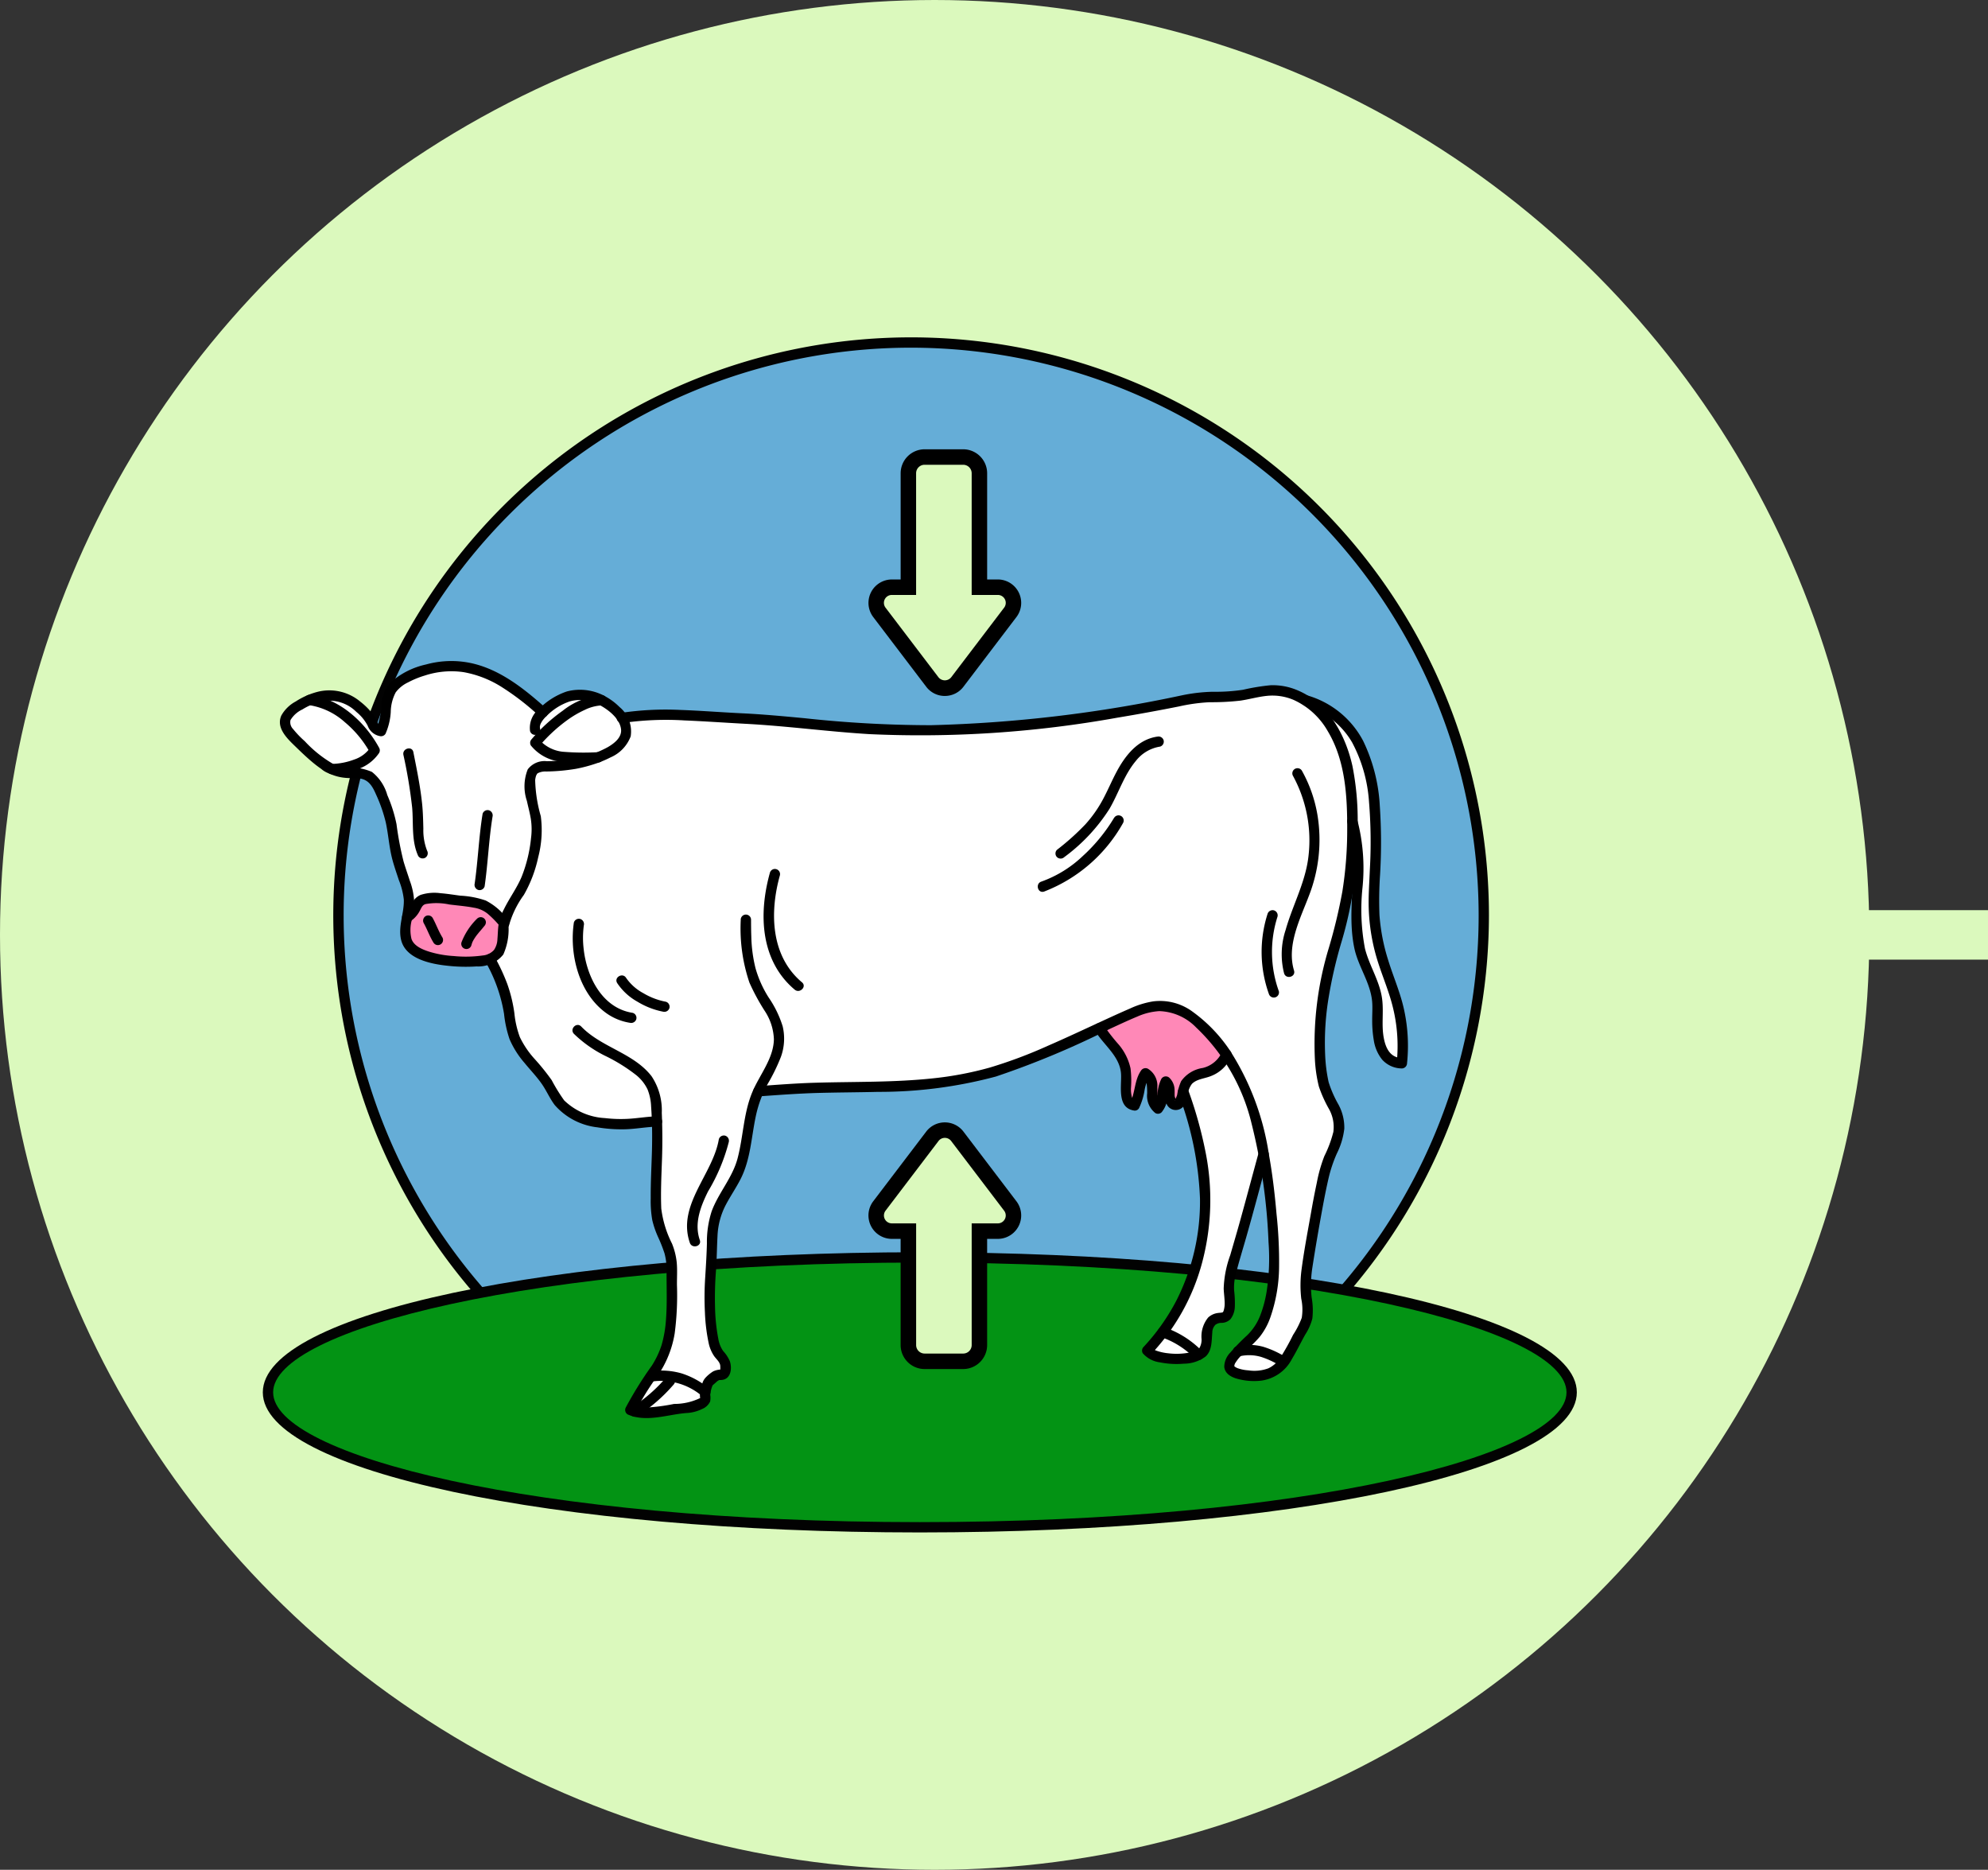 <svg xmlns="http://www.w3.org/2000/svg" xmlns:xlink="http://www.w3.org/1999/xlink" width="201" height="189" viewBox="0 0 201 189">
  <rect x="0" y="0" width="201" height="189" fill="#333333" stroke="none"/>
  <defs>
    <clipPath id="clip-path">
      <rect id="Rectángulo_379407" data-name="Rectángulo 379407" width="132.856" height="120.8" fill="none"/>
    </clipPath>
  </defs>
  <g id="Grupo_1077191" data-name="Grupo 1077191" transform="translate(-707 -3313)">
    <g id="Grupo_1077120" data-name="Grupo 1077120" transform="translate(0 91)">
      <rect id="Rectángulo_379372" data-name="Rectángulo 379372" width="16" height="5" transform="translate(892 3314)" fill="#dbf9bd"/>
      <g id="Grupo_161158" data-name="Grupo 161158" transform="translate(707 3222)">
        <circle id="Elipse_1142" data-name="Elipse 1142" cx="94.5" cy="94.5" r="94.5" fill="#dbf9bd"/>
      </g>
    </g>
    <g id="Grupo_1077134" data-name="Grupo 1077134" transform="translate(733.572 3347.1)">
      <g id="Grupo_1077075" data-name="Grupo 1077075" clip-path="url(#clip-path)">
        <path id="Trazado_823333" data-name="Trazado 823333" d="M130.46,58.9A57.9,57.9,0,1,1,72.56,1a57.9,57.9,0,0,1,57.9,57.9" transform="translate(-7.009 -0.478)" fill="#65add7"/>
        <path id="Trazado_823334" data-name="Trazado 823334" d="M72.082,116.844A58.422,58.422,0,1,1,130.5,58.422a58.488,58.488,0,0,1-58.422,58.422m0-115.8A57.378,57.378,0,1,0,129.46,58.422,57.443,57.443,0,0,0,72.082,1.044" transform="translate(-6.531)" fill="#020202"/>
        <path id="Trazado_823335" data-name="Trazado 823335" d="M132.812,191.826c0,7.533-29.507,13.639-65.906,13.639S1,199.359,1,191.826s29.507-13.639,65.906-13.639,65.906,6.106,65.906,13.639" transform="translate(-0.478 -85.187)" fill="#039314"/>
        <path id="Trazado_823336" data-name="Trazado 823336" d="M66.428,205.509C29.179,205.509,0,199.289,0,191.348s29.179-14.161,66.428-14.161,66.428,6.22,66.428,14.161-29.179,14.161-66.428,14.161m0-27.278c-39.111,0-65.384,6.782-65.384,13.117s26.273,13.117,65.384,13.117,65.384-6.782,65.384-13.117-26.273-13.117-65.384-13.117" transform="translate(0 -84.709)" fill="#020202"/>
        <path id="Trazado_823337" data-name="Trazado 823337" d="M14.716,78.6l-1.421-2.951-1.288-1.244H9.03L4.851,70.953,3.478,69.478,4.4,68.345,6.73,66.958,9.1,66.679l2.03.934L12.971,69.9l.679.29.6-3.091.467-1.121,1.532-1.19L19.6,63.669l4.089.515L28.753,67.1l.816.882,3.315-1.3,2.532.045,1.732.933,1.264,1.377,4.821-.444,10.128.577,15.946,1.111,9.683-.755,16.435-2.394,2.665-.582,1.51.267,4.289-.844,4.639,1.688,2.976,2,2.176,4.62.472,4.981-.161,8.389.222,2.932,2.31,7.418.222,5.73-.888-.133-1.421-1.244-.071-2.1-.107-2.744-.755-2.665-1.066-2.532-.43-6.574-.991,2.665-1.644,6.841-.825,5.009.247,5.829,1.777,3.509-.311,2.443-1.555,3.731L107.094,125.8l.235,3.109-.235,1.422-2.385,4.131-2.135.944-2.3-.215-.717-.419.382-1.471,1.528-1.506,1.6-1.91.622-2.31.221-3.617-.088-4.245-.969-5.6-2.578,7.951-.983,4,.266,2.532-.458.977-1.363.178-.771,2.737-1.094,1.2H92.637a13.2,13.2,0,0,1-1.5-.893c.115-.021,2.558-3.086,2.558-3.086l2.319-5.528.952-4.6-.783-8.928L94.8,107.1l-.666.978-1.021-.711-.844,1.288-.888-3.02-.489-.267-.844,2.665-.977-.311-.205-3.4-2.62-3.93-8.191,3.731L69.929,105.9l-13.236.311-4.975.4-1.155,6.219-1.2,3.065-2.088,3.554-.195,11.542,1.527,3.472-.336.772-1.632.981-.24,2.022-4.89.908-2.541-.242,2.084-3.658,1.777-3.582.077-8.226-1.4-3.251-.053-10.777-1.6.311H34.572l-3.154-1.955-1.377-2.532-2.31-2.754-1.066-2.132L26.4,97.284l-1.865-4.013-1.822.267-3.431-.267-2.521-.962-.844-1.332.466-2.728-.133-2.031-.955-2.57Z" transform="translate(-1.663 -30.439)" fill="#fff"/>
        <path id="Trazado_823338" data-name="Trazado 823338" d="M162.066,131.665l2.447,3.22.267,1.532.222,2.71.688.533,1.2-3.269.928,3.478,1.11-2.052.6,1.71h.778l.666-2.266.622-.666,1.71-.6,1.608-1.155-2.341-3.309-3.153-1.866s-2.554-.377-3.087,0-4.268,2-4.268,2" transform="translate(-77.48 -61.91)" fill="#ff88b7"/>
        <path id="Trazado_823339" data-name="Trazado 823339" d="M28.079,113.345l-.133-2.744.853-.915.813-.886,5.058.244,2.363,1.393.72,1.05-.479,2.6-1.189,1.03-3.9-.1-3.389-.979Z" transform="translate(-13.36 -52.014)" fill="#ff88b7"/>
        <path id="Trazado_823340" data-name="Trazado 823340" d="M52.74,73.768a1.086,1.086,0,0,1-.028-.136c.006.046.012.093.018.139a1.136,1.136,0,0,1,0-.279l-.019.138a1.562,1.562,0,0,1,.1-.359l-.053.125a2.478,2.478,0,0,1,.28-.483c.012-.016.025-.031.036-.048-.087.125-.028.037-.007.01l.09-.107c.074-.085.151-.166.231-.245a.522.522,0,0,0-.738-.738,2.467,2.467,0,0,0-.923,2.261.522.522,0,0,0,1.007-.278" transform="translate(-24.707 -34.247)"/>
        <path id="Trazado_823341" data-name="Trazado 823341" d="M35.839,66.126h-.005l.264.071a5.236,5.236,0,0,0-3.776-.436,7.126,7.126,0,0,0-2.791,1.744h.738c-2.238-2-4.746-4.032-7.768-4.638a9.586,9.586,0,0,0-4.429.17,7.927,7.927,0,0,0-3.534,1.781,3.621,3.621,0,0,0-.948,2.1,8.594,8.594,0,0,1-.492,2.59l.589-.24c-.229-.051-.371-.1-.47-.293a6.959,6.959,0,0,0-.33-.672,6.936,6.936,0,0,0-1.447-1.511,4.869,4.869,0,0,0-4.265-1.008,7.48,7.48,0,0,0-2.265.989,3.616,3.616,0,0,0-1.453,1.417c-.53,1.177.473,2.214,1.255,2.974.587.569,1.173,1.145,1.8,1.673a11.931,11.931,0,0,0,.972.748,2.412,2.412,0,0,0,1.081.544L8.3,74.055a4.811,4.811,0,0,0,1.634.439c.466.043.935.013,1.4.06.94.1,1.338.8,1.684,1.595a15.187,15.187,0,0,1,1,2.863c.271,1.273.342,2.576.689,3.836.185.669.414,1.326.631,1.985a7.446,7.446,0,0,1,.5,1.958c.053,1.375-.607,2.729-.269,4.1.476,1.931,3.053,2.428,4.73,2.6a16.589,16.589,0,0,0,2.9.063,3.242,3.242,0,0,0,2.7-1.205,6.27,6.27,0,0,0,.532-2.782,9.673,9.673,0,0,1,1.549-3.248,13.235,13.235,0,0,0,1.445-3.794,10.834,10.834,0,0,0,.263-4.16,14.353,14.353,0,0,1-.569-3.641,2.054,2.054,0,0,1,.1-.466c.007-.016.108-.185.063-.126a.335.335,0,0,1,.12-.116,1.675,1.675,0,0,1,.83-.165,19.585,19.585,0,0,0,3.008-.27,14.766,14.766,0,0,0,1.943-.507,10.807,10.807,0,0,0,1.554-.648A3.76,3.76,0,0,0,38.777,70.3a3.2,3.2,0,0,0-1.123-2.96A6.286,6.286,0,0,0,36.1,66.2c-.595-.311-1.123.59-.527.9.9.47,2.088,1.365,2.227,2.463.108.848-.7,1.455-1.344,1.829a10.584,10.584,0,0,1-3.232,1.134,16.373,16.373,0,0,1-2.924.284,2.127,2.127,0,0,0-1.932.827,4.62,4.62,0,0,0-.087,3.185c.132.61.3,1.212.4,1.827a6.842,6.842,0,0,1,.021,1.923,14.422,14.422,0,0,1-.947,3.91c-.482,1.152-1.24,2.162-1.787,3.281a5.437,5.437,0,0,0-.553,1.592c-.068.474-.069.953-.111,1.43a2.063,2.063,0,0,1-.345,1.1,1.724,1.724,0,0,1-1.135.562,12.284,12.284,0,0,1-2.934.058,10.541,10.541,0,0,1-2.4-.415c-.691-.212-1.616-.565-1.875-1.312a3.842,3.842,0,0,1,.017-1.866,11.206,11.206,0,0,0,.247-2,6.877,6.877,0,0,0-.432-2.011c-.206-.644-.432-1.282-.627-1.93a32.442,32.442,0,0,1-.721-3.8,14.493,14.493,0,0,0-.93-2.936,4.523,4.523,0,0,0-1.558-2.344,5.628,5.628,0,0,0-2.642-.435,3.517,3.517,0,0,1-.688-.128,3.008,3.008,0,0,0-.73-.244l.264.072a12.336,12.336,0,0,1-2.994-2.37,10.036,10.036,0,0,1-1.172-1.22.987.987,0,0,1-.269-.912,2.758,2.758,0,0,1,1.205-1.076,6.4,6.4,0,0,1,1.975-.813,3.871,3.871,0,0,1,3.479,1.062,4.467,4.467,0,0,1,1.147,1.4,1.627,1.627,0,0,0,1.216,1.044.531.531,0,0,0,.589-.24,6.361,6.361,0,0,0,.527-2.2,4.4,4.4,0,0,1,.5-1.977,3.332,3.332,0,0,1,1.248-1.009,9.259,9.259,0,0,1,1.689-.692,8.63,8.63,0,0,1,3.921-.345A10.721,10.721,0,0,1,25.715,65.3a26.058,26.058,0,0,1,3.815,2.947.533.533,0,0,0,.738,0,5.957,5.957,0,0,1,2.363-1.484,3.771,3.771,0,0,1,1.592-.091,4.685,4.685,0,0,1,.833.211,2.736,2.736,0,0,0,.782.29.522.522,0,0,0,0-1.044" transform="translate(-1.582 -29.968)"/>
        <path id="Trazado_823342" data-name="Trazado 823342" d="M8.558,70.28a7,7,0,0,1,3.569,1.711A10.893,10.893,0,0,1,14.7,75.11v-.527a3.218,3.218,0,0,1-1.644,1.2,6.77,6.77,0,0,1-2.238.432.522.522,0,0,0,0,1.044,7.567,7.567,0,0,0,2.7-.539A4.277,4.277,0,0,0,15.6,75.11a.523.523,0,0,0,0-.527c-1.408-2.587-4.021-5-7.042-5.347a.525.525,0,0,0-.522.522.534.534,0,0,0,.522.522" transform="translate(-3.842 -33.099)"/>
        <path id="Trazado_823343" data-name="Trazado 823343" d="M58.653,75.05a25.212,25.212,0,0,1-3.382-.03,3.667,3.667,0,0,1-2.515-1.178l-.082.633a16.176,16.176,0,0,1,2.849-2.654A10.308,10.308,0,0,1,57.3,70.779a4.445,4.445,0,0,1,1.712-.457.522.522,0,0,0,0-1.044A7.371,7.371,0,0,0,55.08,70.86a17.091,17.091,0,0,0-3.143,2.877.532.532,0,0,0-.081.633,4.481,4.481,0,0,0,3,1.637,23.765,23.765,0,0,0,3.8.088.522.522,0,0,0,0-1.044" transform="translate(-24.756 -33.12)"/>
        <path id="Trazado_823344" data-name="Trazado 823344" d="M27.225,80.261a50.08,50.08,0,0,1,.885,5.33c.143,1.63-.088,3.353.609,4.882a.526.526,0,0,0,.714.187.535.535,0,0,0,.187-.714,5.664,5.664,0,0,1-.378-2.217c-.021-.84-.038-1.674-.124-2.511-.182-1.763-.543-3.5-.886-5.234-.13-.658-1.137-.379-1.007.278" transform="translate(-13.01 -38.059)"/>
        <path id="Trazado_823345" data-name="Trazado 823345" d="M41.834,91.944c-.379,2.336-.462,4.7-.8,7.045a.54.54,0,0,0,.364.642.526.526,0,0,0,.642-.365c.338-2.34.421-4.71.8-7.045a.538.538,0,0,0-.365-.642.526.526,0,0,0-.642.364" transform="translate(-19.613 -43.775)"/>
        <path id="Trazado_823346" data-name="Trazado 823346" d="M27.755,110.507a2.881,2.881,0,0,0,1.031-1.119c.173-.342.271-.583.582-.67a6.3,6.3,0,0,1,2.4.043c.82.106,1.666.167,2.477.325a2.918,2.918,0,0,1,1.4.614,10.1,10.1,0,0,1,1.284,1.32.525.525,0,0,0,.738,0,.534.534,0,0,0,0-.739,6.271,6.271,0,0,0-2.22-1.92,9.233,9.233,0,0,0-2.556-.49c-.588-.074-1.348-.2-2.007-.249a4.547,4.547,0,0,0-2.02.169,1.659,1.659,0,0,0-.847.806c-.1.186-.18.386-.3.564a1.664,1.664,0,0,1-.494.444c-.549.38-.028,1.285.527.9" transform="translate(-12.906 -51.435)"/>
        <path id="Trazado_823347" data-name="Trazado 823347" d="M40.045,112.452a6.751,6.751,0,0,0-1.572,2.387.522.522,0,1,0,1.006.277,3.007,3.007,0,0,1,.1-.3c.023-.062-.056.12-.007.018l.028-.061c.022-.045.045-.09.07-.134a4.856,4.856,0,0,1,.36-.542c.042-.056-.062.078-.018.023l.054-.068.1-.122q.1-.127.212-.252c.138-.162.276-.324.409-.49a.565.565,0,0,0,.153-.369.522.522,0,0,0-.891-.369" transform="translate(-18.385 -53.689)"/>
        <path id="Trazado_823348" data-name="Trazado 823348" d="M31.122,112.739c.355.646.6,1.351.989,1.977a.522.522,0,0,0,.9-.527c-.393-.626-.634-1.331-.989-1.977a.527.527,0,0,0-.714-.187.533.533,0,0,0-.187.714" transform="translate(-14.846 -53.522)"/>
        <path id="Trazado_823349" data-name="Trazado 823349" d="M82.871,108.93c2.048-.147,4.09-.3,6.144-.355,2-.052,3.992-.057,5.987-.106a45.5,45.5,0,0,0,11.9-1.551,88.079,88.079,0,0,0,11.5-4.807c.932-.428,1.863-.868,2.811-1.26a6.434,6.434,0,0,1,2.2-.543,5.42,5.42,0,0,1,3.735,1.657,19.721,19.721,0,0,1,5.606,9.729,58.47,58.47,0,0,1,1.709,11.974,21.948,21.948,0,0,1-.2,5.04,11.983,11.983,0,0,1-.668,2.437,5.613,5.613,0,0,1-1.3,1.937,21.962,21.962,0,0,0-1.708,1.75,2.1,2.1,0,0,0-.6,1.426c.056.657.642,1.009,1.216,1.185a6.382,6.382,0,0,0,2.541.212,4.106,4.106,0,0,0,3.084-2.183c.483-.8.883-1.646,1.34-2.459a5.548,5.548,0,0,0,.724-1.625,7.4,7.4,0,0,0-.073-2.161,11.464,11.464,0,0,1,.067-2.938c.312-2.035.665-4.07,1.037-6.1.181-.986.375-1.97.6-2.948a13.881,13.881,0,0,1,.85-2.546,7.547,7.547,0,0,0,.751-2.5,4.891,4.891,0,0,0-.59-2.444,11.414,11.414,0,0,1-.994-2.264,15.728,15.728,0,0,1-.355-2.824,27.77,27.77,0,0,1,.372-5.828,45.7,45.7,0,0,1,1.291-5.548,39.049,39.049,0,0,0,1.271-5.9,41.81,41.81,0,0,0,.359-6.184,28.223,28.223,0,0,0-.529-5.662c-.688-3.1-2.4-6.293-5.444-7.615a6.343,6.343,0,0,0-2.853-.557,21.562,21.562,0,0,0-2.777.458,18.53,18.53,0,0,1-3.056.2,17.086,17.086,0,0,0-3.1.358,137.409,137.409,0,0,1-25.383,3.021A119.5,119.5,0,0,1,87.544,70.7c-2.126-.2-4.253-.4-6.388-.5-2.062-.1-4.121-.265-6.185-.337a30.621,30.621,0,0,0-6.03.306.527.527,0,0,0-.364.642.534.534,0,0,0,.642.364,30.432,30.432,0,0,1,6.176-.252c2.063.086,4.126.232,6.188.342,4.184.223,8.34.791,12.522,1.044a112.248,112.248,0,0,0,25.048-1.658q3.138-.519,6.256-1.141a18.173,18.173,0,0,1,3.109-.427,25.72,25.72,0,0,0,3.1-.16c.886-.13,1.755-.385,2.647-.478a5.469,5.469,0,0,1,2.7.39,7.55,7.55,0,0,1,3.477,3.159c1.818,3.019,1.991,6.686,1.975,10.118a39.49,39.49,0,0,1-.489,6.1,53.289,53.289,0,0,1-1.369,5.708,33.3,33.3,0,0,0-1.405,11.327,14.342,14.342,0,0,0,.4,2.686,13.183,13.183,0,0,0,1.008,2.246,3.716,3.716,0,0,1,.455,2.342,12.041,12.041,0,0,1-.908,2.437,14.939,14.939,0,0,0-.76,2.673c-.211.985-.4,1.976-.574,2.969-.343,1.935-.717,3.88-.974,5.829a12.086,12.086,0,0,0-.031,2.942,5.259,5.259,0,0,1,.052,1.936,8.51,8.51,0,0,1-.877,1.725,23.8,23.8,0,0,1-1.313,2.342,2.925,2.925,0,0,1-1.182,1.038,4.06,4.06,0,0,1-2.018.207,3.948,3.948,0,0,1-1.137-.234,1.867,1.867,0,0,1-.24-.138c-.05-.032-.055-.088-.05-.035a.645.645,0,0,1,.132-.386,4.07,4.07,0,0,1,.554-.693c.612-.652,1.309-1.224,1.885-1.909a6.685,6.685,0,0,0,1.088-2.008,15.931,15.931,0,0,0,.866-5.066,45.224,45.224,0,0,0-.261-5.362c-.177-2.026-.414-4.048-.778-6.049a26.69,26.69,0,0,0-3.982-10.528,15.342,15.342,0,0,0-3.733-3.852,5.542,5.542,0,0,0-3.99-1.034,8.97,8.97,0,0,0-2.345.728c-.928.4-1.851.824-2.771,1.248-1.848.852-3.689,1.718-5.555,2.528a47.135,47.135,0,0,1-5.835,2.184,34.432,34.432,0,0,1-5.763,1.091c-3.959.422-7.946.325-11.92.443-1.916.056-3.822.206-5.732.343-.666.048-.672,1.092,0,1.044" transform="translate(-32.778 -32.203)"/>
        <path id="Trazado_823350" data-name="Trazado 823350" d="M201.406,70.318a8.184,8.184,0,0,1,4.839,3.745,14.846,14.846,0,0,1,1.712,6.028,49.423,49.423,0,0,1,.084,6.822c-.051,1.27-.147,2.544-.117,3.815a19.881,19.881,0,0,0,.671,4.636c.478,1.8,1.265,3.495,1.728,5.295a16.358,16.358,0,0,1,.429,5.842l.522-.522c-1.2-.052-1.652-1.038-1.841-2.13-.213-1.23,0-2.476-.134-3.708-.2-1.875-1.3-3.441-1.753-5.243a21.073,21.073,0,0,1-.254-6.093,19.412,19.412,0,0,0-.515-6.889c-.2-.637-1.213-.365-1.006.278,1.318,4.107-.176,8.488.7,12.665.388,1.858,1.626,3.481,1.8,5.388.058.639,0,1.289.007,1.93a11.669,11.669,0,0,0,.165,2.018,4.091,4.091,0,0,0,.841,1.935,2.7,2.7,0,0,0,1.995.893.535.535,0,0,0,.522-.522,17.058,17.058,0,0,0-.288-5.355c-.364-1.728-1.079-3.334-1.6-5.013a19.8,19.8,0,0,1-.9-4.614,37.941,37.941,0,0,1,.06-4.069,54.874,54.874,0,0,0-.026-6.964,17.118,17.118,0,0,0-1.685-6.576,9.288,9.288,0,0,0-5.669-4.6.523.523,0,0,0-.278,1.007" transform="translate(-96.112 -33.124)"/>
        <path id="Trazado_823351" data-name="Trazado 823351" d="M198.505,84.181a13.6,13.6,0,0,1,1.588,8.014c-.271,2.683-1.6,5.016-2.324,7.575a7.817,7.817,0,0,0-.155,4.385c.194.641,1.2.368,1.006-.277-.779-2.575.65-5.282,1.536-7.64a15.493,15.493,0,0,0,.831-8.091,13.854,13.854,0,0,0-1.582-4.491.522.522,0,0,0-.9.526" transform="translate(-94.356 -39.871)"/>
        <path id="Trazado_823352" data-name="Trazado 823352" d="M194.078,111.318a12.639,12.639,0,0,0,.139,8.093.523.523,0,0,0,1.007-.278,11.684,11.684,0,0,1-.139-7.538.526.526,0,0,0-.365-.642.533.533,0,0,0-.642.364" transform="translate(-92.494 -53.035)"/>
        <path id="Trazado_823353" data-name="Trazado 823353" d="M173.976,145.773a33.406,33.406,0,0,1,2.2,10.649,22.117,22.117,0,0,1-2.389,10.334,21.3,21.3,0,0,1-3.316,4.683.53.53,0,0,0-.081.633,2.748,2.748,0,0,0,1.731.921,8.429,8.429,0,0,0,2.421.136,3.706,3.706,0,0,0,2.206-.727c.664-.614.593-1.587.673-2.408a1.118,1.118,0,0,1,.326-.806,1.059,1.059,0,0,1,.66-.185,1.286,1.286,0,0,0,.852-.375,2.177,2.177,0,0,0,.442-1.3,10.8,10.8,0,0,0-.074-1.616,5.281,5.281,0,0,1,.185-1.691c.31-1.225.685-2.433,1.033-3.648.791-2.762,1.516-5.543,2.275-8.314a.523.523,0,0,0-1.007-.278c-.635,2.318-1.25,4.641-1.894,6.956-.317,1.144-.655,2.281-.983,3.421a10.852,10.852,0,0,0-.663,3.384c.021.508.1,1.014.1,1.522a2.509,2.509,0,0,1-.081.626.827.827,0,0,1-.068.187c-.02.038-.069.079-.023.045-.012.009-.129.042-.115.04-.157.022-.316.028-.474.054a1.776,1.776,0,0,0-.91.447,3.034,3.034,0,0,0-.665,2.2,1.644,1.644,0,0,1-.254.94,1.354,1.354,0,0,1-.757.358,6.916,6.916,0,0,1-2.368.116,5.12,5.12,0,0,1-1.1-.231,1.674,1.674,0,0,1-.354-.154c-.035-.02-.155-.1-.145-.091.033.027-.136-.155-.059-.052q-.041.316-.082.633a21.526,21.526,0,0,0,5.177-9.279,24.624,24.624,0,0,0,.325-11.257,41.921,41.921,0,0,0-1.724-6.146c-.223-.628-1.232-.358-1.007.278" transform="translate(-81.422 -69.387)"/>
        <path id="Trazado_823354" data-name="Trazado 823354" d="M161.133,133.551c.871,1.471,2.572,2.6,2.641,4.456.047,1.268-.42,3.4,1.369,3.631a.5.5,0,0,0,.451-.258,6.9,6.9,0,0,0,.538-1.7,4.176,4.176,0,0,1,.558-1.556l-.714.187c.269.127.331.288.385.605a7.68,7.68,0,0,1,.05.979,2.221,2.221,0,0,0,.828,1.991.526.526,0,0,0,.633-.082,2.627,2.627,0,0,0,.587-1.455,3.945,3.945,0,0,1,.288-1.39l-.82.105c.242.223.216.521.22.829a2.023,2.023,0,0,0,.237,1.09,1.006,1.006,0,0,0,1.784.1,3.808,3.808,0,0,0,.349-1.042,2.149,2.149,0,0,1,.424-1.11c.48-.482,1.264-.531,1.872-.768a3.663,3.663,0,0,0,2.072-1.933.539.539,0,0,0-.187-.714.525.525,0,0,0-.714.187,2.86,2.86,0,0,1-1.958,1.624,3.273,3.273,0,0,0-2.181,1.336,5.683,5.683,0,0,0-.4,1.367c-.044.17-.152.359-.179.527-.017.1-.124.018.05.015.238,0,.085.037.032-.057a.69.69,0,0,1-.151-.336c-.021-.191,0-.386-.013-.578a1.751,1.751,0,0,0-.521-1.275.528.528,0,0,0-.82.106,3.818,3.818,0,0,0-.376,1.445,2.116,2.116,0,0,1-.336,1.189l.633-.081a.8.8,0,0,1-.281-.6c-.047-.35-.03-.709-.046-1.061a2.019,2.019,0,0,0-.936-1.913.539.539,0,0,0-.714.187c-.678.975-.57,2.224-1.1,3.257l.45-.259a.207.207,0,0,1-.166-.106c.052.065-.033-.052-.041-.068a.453.453,0,0,1-.057-.138,3.03,3.03,0,0,1-.1-.912,10.177,10.177,0,0,0-.045-2.006,5.569,5.569,0,0,0-1.174-2.382,18.722,18.722,0,0,1-1.528-1.959.522.522,0,0,0-.9.527" transform="translate(-76.997 -63.476)"/>
        <path id="Trazado_823355" data-name="Trazado 823355" d="M43.049,120.175a15.618,15.618,0,0,1,1.889,5.29,11.71,11.71,0,0,0,.555,2.551,9.226,9.226,0,0,0,1.525,2.415c.589.723,1.251,1.4,1.777,2.171.459.674.777,1.433,1.274,2.084a6.738,6.738,0,0,0,4.3,2.243,14.65,14.65,0,0,0,2.724.2c1.107-.021,2.2-.239,3.305-.268a.522.522,0,0,0,0-1.044c-.982.026-1.95.2-2.93.254a13.714,13.714,0,0,1-2.328-.075,6.411,6.411,0,0,1-4.122-1.788,17.679,17.679,0,0,1-1.263-2.047,23.122,23.122,0,0,0-1.7-2.114,9.237,9.237,0,0,1-1.518-2.232,9.661,9.661,0,0,1-.553-2.41,14.711,14.711,0,0,0-.722-2.974,20.056,20.056,0,0,0-1.3-2.779c-.326-.588-1.228-.062-.9.527" transform="translate(-20.547 -57.079)"/>
        <path id="Trazado_823356" data-name="Trazado 823356" d="M76.991,112.326a17.078,17.078,0,0,0,.876,6.354,21.552,21.552,0,0,0,1.538,2.848,5.545,5.545,0,0,1,.937,2.885c-.039,1.982-1.484,3.633-2.208,5.4-.867,2.116-.886,4.434-1.461,6.626-.513,1.956-1.925,3.475-2.621,5.353a10.015,10.015,0,0,0-.482,3.245c-.029,1.142-.1,2.273-.171,3.412a30.275,30.275,0,0,0-.031,3.563,18.285,18.285,0,0,0,.377,3.1,3.669,3.669,0,0,0,.566,1.338c.2.277.527.546.6.895a2.447,2.447,0,0,1,0,.532c0,.1-.009-.011.007,0l-.022.039.106-.106c.037-.025.106-.02.049-.016a1.922,1.922,0,0,0-.846.184,3.812,3.812,0,0,0-.783.647,1.507,1.507,0,0,0-.34.657,3.372,3.372,0,0,0-.22,1.142,2.35,2.35,0,0,0,.029.271c.02.106.038-.055.006.01.029-.06.042-.068,0-.035a6.007,6.007,0,0,1-2.649.6,19.479,19.479,0,0,1-2.9.373,3.071,3.071,0,0,1-1.254-.218q.094.357.187.714a29.261,29.261,0,0,1,2.392-3.846,10.494,10.494,0,0,0,1.637-4.144,29.616,29.616,0,0,0,.231-4.9c-.007-.772.051-1.567-.029-2.335a6.96,6.96,0,0,0-.473-1.853,10.768,10.768,0,0,1-1.084-3.543c-.067-1.656.014-3.313.073-4.968.056-1.571.045-3.13-.021-4.7a6.217,6.217,0,0,0-1.039-3.713c-1.832-2.354-5.073-2.9-7.108-5.017-.467-.485-1.2.254-.738.738a12.438,12.438,0,0,0,3.118,2.206,17.274,17.274,0,0,1,3.169,1.96,4.175,4.175,0,0,1,1.163,1.465,5.21,5.21,0,0,1,.356,1.71c.106,1.482.124,2.973.085,4.458-.044,1.615-.138,3.23-.125,4.847a11,11,0,0,0,.16,2.2,9.387,9.387,0,0,0,.6,1.731,15.1,15.1,0,0,1,.635,1.616,6.509,6.509,0,0,1,.208,1.94c-.005,1.572.063,3.146-.057,4.715a12.168,12.168,0,0,1-.446,2.611A8.981,8.981,0,0,1,68,157.4a37.787,37.787,0,0,0-2.626,4.218.529.529,0,0,0,.186.714c1.864.831,3.993.014,5.919-.142a4.008,4.008,0,0,0,1.588-.4,1.526,1.526,0,0,0,.828-.766,1.918,1.918,0,0,0,.011-.669,3.059,3.059,0,0,1,.24-.96c.027-.08-.016.009-.01.02a.183.183,0,0,1,.025-.043s-.068.057.016-.013c.109-.091.216-.187.324-.28a.949.949,0,0,1,.295-.211c.112-.039.006-.009.083-.014.058,0,.117,0,.175-.007.923-.071,1.073-1.109.847-1.858a3.535,3.535,0,0,0-.687-1.064,3.06,3.06,0,0,1-.493-1.241,19.156,19.156,0,0,1-.332-3.294,34.968,34.968,0,0,1,.1-3.623c.084-1.148.088-2.295.15-3.443a7.467,7.467,0,0,1,.788-3.075c.47-.914,1.058-1.761,1.529-2.674,1.043-2.019,1.1-4.3,1.576-6.48a11.926,11.926,0,0,1,1.188-3.178,19.163,19.163,0,0,0,1.33-2.727,5.4,5.4,0,0,0,.179-3.092,10.8,10.8,0,0,0-1.419-2.913,11.193,11.193,0,0,1-1.327-2.96,14.562,14.562,0,0,1-.425-3.217c-.021-.56-.024-1.12-.026-1.68a.522.522,0,0,0-1.044,0" transform="translate(-28.668 -53.46)"/>
        <path id="Trazado_823357" data-name="Trazado 823357" d="M97.647,103.36c-.878,3.142-1.029,6.779.688,9.676a8.358,8.358,0,0,0,1.819,2.136c.511.429,1.254-.306.738-.738-3.172-2.659-3.276-7.087-2.238-10.8a.522.522,0,0,0-1.007-.278" transform="translate(-46.377 -49.238)"/>
        <path id="Trazado_823358" data-name="Trazado 823358" d="M85.394,154.959c-.6,3.548-4.248,6.65-2.931,10.466.218.631,1.227.36,1.007-.278-.585-1.695.077-3.384.83-4.91a18.8,18.8,0,0,0,2.1-5,.538.538,0,0,0-.365-.642.526.526,0,0,0-.642.364" transform="translate(-39.287 -73.901)"/>
        <path id="Trazado_823359" data-name="Trazado 823359" d="M74.849,201.2a6.433,6.433,0,0,1,4.988,1.442.538.538,0,0,0,.738,0,.525.525,0,0,0,0-.738,8.168,8.168,0,0,0-2.79-1.527,7.491,7.491,0,0,0-3.213-.184.526.526,0,0,0-.364.642.536.536,0,0,0,.642.364" transform="translate(-35.469 -95.662)"/>
        <path id="Trazado_823360" data-name="Trazado 823360" d="M71.853,205.181A16.958,16.958,0,0,0,75.513,202a.538.538,0,0,0,0-.739.526.526,0,0,0-.738,0,15.909,15.909,0,0,1-3.448,3.019.535.535,0,0,0-.187.714.526.526,0,0,0,.714.187" transform="translate(-33.977 -96.146)"/>
        <path id="Trazado_823361" data-name="Trazado 823361" d="M188.606,196.284a4.273,4.273,0,0,1,2.206.067,8.706,8.706,0,0,1,2,.95.522.522,0,0,0,.527-.9,9.59,9.59,0,0,0-2.314-1.075,5.374,5.374,0,0,0-2.692-.048c-.653.153-.377,1.16.278,1.007" transform="translate(-89.857 -93.287)"/>
        <path id="Trazado_823362" data-name="Trazado 823362" d="M173.7,192.68a8.639,8.639,0,0,1,3.418,2.178.522.522,0,0,0,.738-.738,9.736,9.736,0,0,0-3.878-2.447.523.523,0,0,0-.278,1.007" transform="translate(-82.868 -91.624)"/>
        <path id="Trazado_823363" data-name="Trazado 823363" d="M60.154,112.976c-.47,3.165.475,7.02,3.111,9.038a5.616,5.616,0,0,0,2.557,1.1.539.539,0,0,0,.642-.364.525.525,0,0,0-.364-.642c-3.08-.473-4.649-3.634-4.957-6.463a9.448,9.448,0,0,1,.018-2.385.539.539,0,0,0-.365-.642.525.525,0,0,0-.642.364" transform="translate(-28.703 -53.829)"/>
        <path id="Trazado_823364" data-name="Trazado 823364" d="M68.577,124.351a5.907,5.907,0,0,0,2.063,1.89,7.86,7.86,0,0,0,2.575,1,.537.537,0,0,0,.642-.364.527.527,0,0,0-.365-.642,6.944,6.944,0,0,1-2.27-.863,4.963,4.963,0,0,1-1.745-1.549c-.353-.57-1.256-.046-.9.527" transform="translate(-32.746 -59.08)"/>
        <path id="Trazado_823365" data-name="Trazado 823365" d="M163.845,77.32c-1.983.292-3.246,1.923-4.129,3.587-.436.82-.8,1.674-1.229,2.5a12.766,12.766,0,0,1-1.907,2.777,25.073,25.073,0,0,1-2.874,2.577.525.525,0,0,0,0,.738.535.535,0,0,0,.738,0,18.136,18.136,0,0,0,4.566-4.873c.928-1.59,1.483-3.441,2.683-4.864a3.866,3.866,0,0,1,2.431-1.433.526.526,0,0,0,.364-.642.535.535,0,0,0-.642-.364" transform="translate(-73.411 -36.961)"/>
        <path id="Trazado_823366" data-name="Trazado 823366" d="M157.843,92.8a17.113,17.113,0,0,1-3.16,3.865,11.858,11.858,0,0,1-4.2,2.594c-.635.21-.363,1.218.278,1.007a15.54,15.54,0,0,0,7.988-6.939.522.522,0,0,0-.9-.527" transform="translate(-71.768 -44.246)"/>
        <path id="Trazado_823367" data-name="Trazado 823367" d="M132.379,161.2l-5.354-7.04a1.585,1.585,0,0,0-2.523,0l-5.354,7.04a1.586,1.586,0,0,0,1.262,2.545h1.668v11.516a1.641,1.641,0,0,0,1.641,1.641h3.9a1.641,1.641,0,0,0,1.641-1.641V163.747h1.858a1.586,1.586,0,0,0,1.262-2.545" transform="translate(-56.806 -73.402)" fill="#dbf9bd"/>
        <path id="Trazado_823368" data-name="Trazado 823368" d="M126.9,176.969H123a2.427,2.427,0,0,1-2.424-2.424V163.811h-.885a2.368,2.368,0,0,1-1.885-3.8l5.354-7.04a2.368,2.368,0,0,1,3.77,0l5.354,7.04a2.368,2.368,0,0,1-1.885,3.8h-1.076v10.734a2.427,2.427,0,0,1-2.424,2.424M125.047,153.6a.8.8,0,0,0-.639.317l-5.353,7.04a.8.8,0,0,0,.638,1.288h2.451v12.3a.859.859,0,0,0,.858.858h3.9a.859.859,0,0,0,.859-.858v-12.3H130.4a.8.8,0,0,0,.638-1.288h0l-5.353-7.04a.8.8,0,0,0-.639-.317" transform="translate(-56.089 -72.685)"/>
        <path id="Trazado_823369" data-name="Trazado 823369" d="M132.379,38.88l-5.354,7.04a1.585,1.585,0,0,1-2.523,0l-5.354-7.04a1.586,1.586,0,0,1,1.262-2.545h1.668V24.818a1.641,1.641,0,0,1,1.641-1.641h3.9a1.641,1.641,0,0,1,1.641,1.641V36.335h1.858a1.586,1.586,0,0,1,1.262,2.545" transform="translate(-56.806 -11.08)" fill="#dbf9bd"/>
        <path id="Trazado_823370" data-name="Trazado 823370" d="M125.047,46.611a2.351,2.351,0,0,1-1.885-.935l-5.354-7.04a2.368,2.368,0,0,1,1.885-3.8h.885V24.1A2.427,2.427,0,0,1,123,21.677h3.9a2.427,2.427,0,0,1,2.424,2.424V34.835H130.4a2.369,2.369,0,0,1,1.885,3.8l-5.354,7.04a2.352,2.352,0,0,1-1.885.935M119.692,36.4a.8.8,0,0,0-.639,1.289l5.354,7.04a.826.826,0,0,0,1.278,0l5.354-7.04A.8.8,0,0,0,130.4,36.4H127.76V24.1a.859.859,0,0,0-.859-.859H123a.859.859,0,0,0-.859.859V36.4Z" transform="translate(-56.089 -10.363)"/>
      </g>
    </g>
  </g>
</svg>
